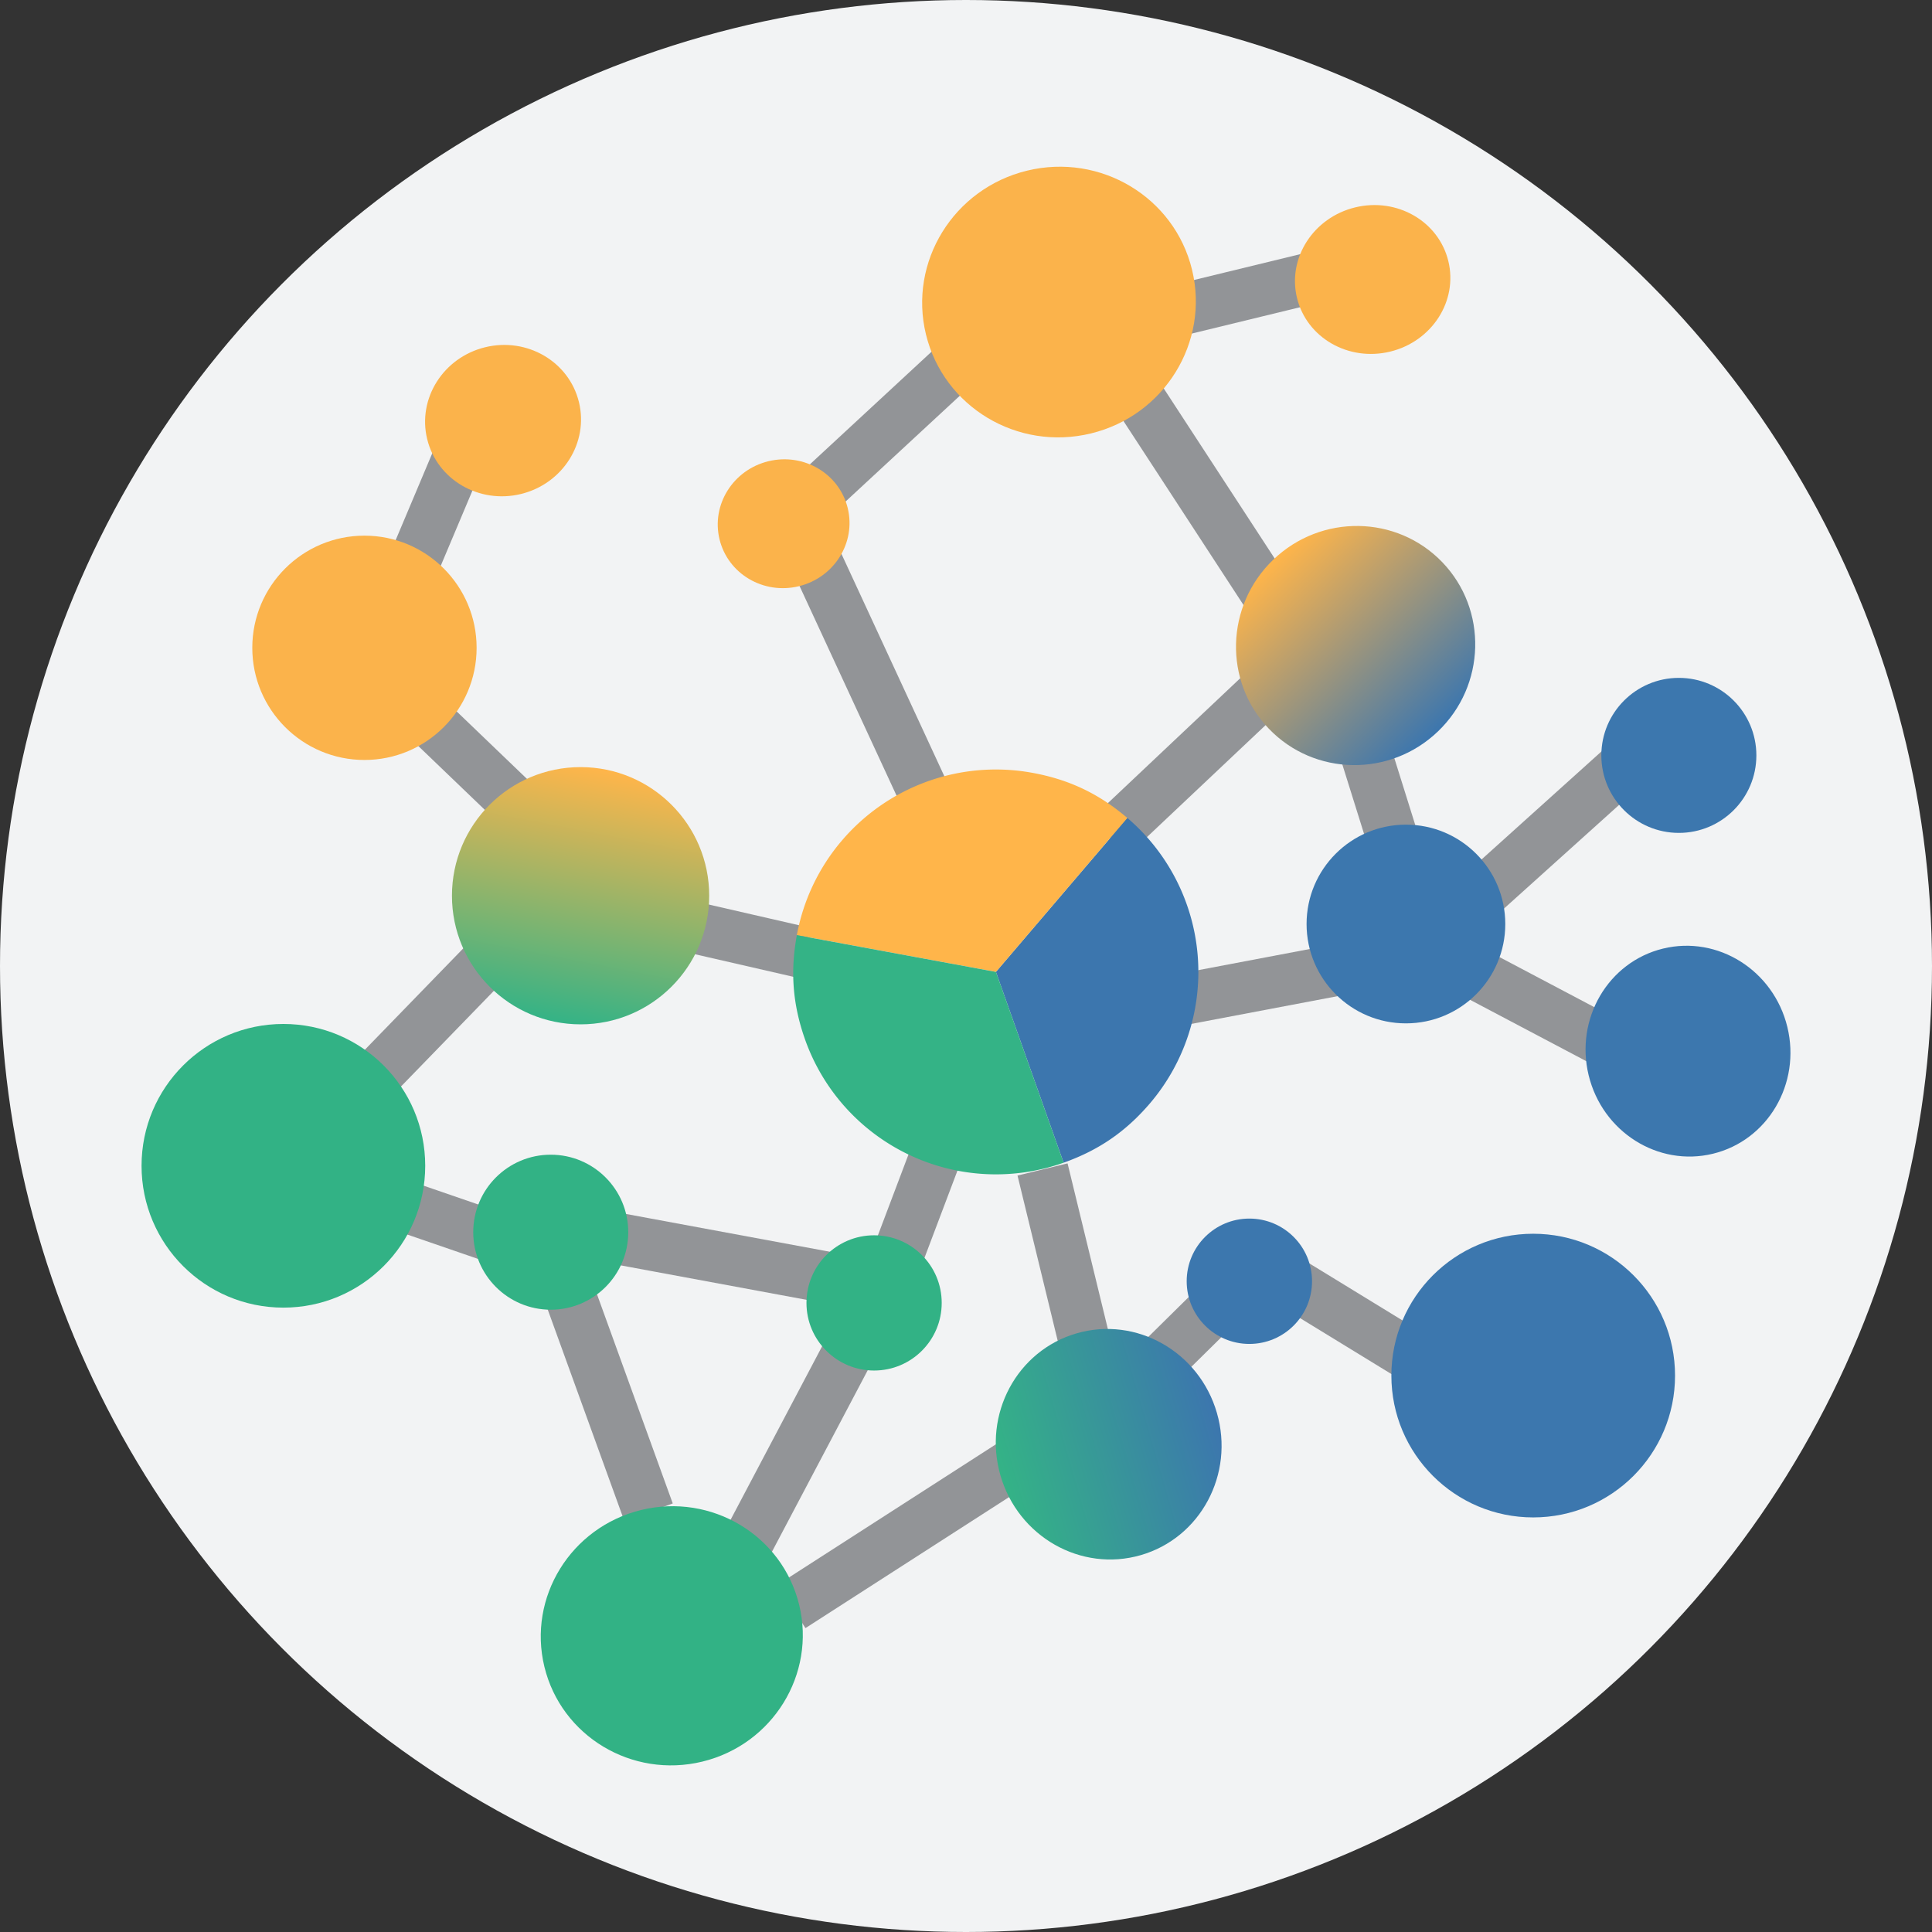 <svg xmlns="http://www.w3.org/2000/svg" width="40" height="40" viewBox="0 0 75 75">
  <rect x="0" y="0" width="75" height="75" fill="#333333" stroke="none"/>
  <style>
    .st1{fill:none;stroke:#929497;stroke-width:2;stroke-miterlimit:10}.st5{fill:#fbb34b}.st7{fill:#32b285}.st10{fill:#3c77ae}
  </style>
  <g id="Layer_1">
    <circle cx="37.5" cy="37.5" r="37.5" fill="#f2f3f4"/>
    <path class="st1" d="M34.757 48.994l1.603-4.24M25.597 35.7l5.635 1.293M42.673 54.448l-2.202-9.05M43.04 32.522l5.959-5.624M52.844 37.479l-7.382 1.4M31.318 20.972l5.278 11.405M30.727 62.362l9.786-6.297M48.092 49.836l-4.146 4.09M51.13 26.036l-8.614-13.204M52.718 10.35l-7.652 1.861M30.419 20.334l9.748-9.026M23.739 34.773l-8.083-7.758M15.43 23.374l2.841-6.74M13.147 45.95l6.616 2.278M21.667 49.016l3.509 9.688M21.924 47.702l10.298 1.909M27.692 62.408l6.241-11.828M13.883 42.476l6.743-6.946M55.624 36.92l8.163 4.309M55.63 36.406l7.241-6.522M54.101 32.693l-1.33-4.25M49.513 49.412l6.04 3.698"/>
    <circle class="st5" cx="14.148" cy="25.148" r="4.354"/>
    <ellipse transform="rotate(-13.674 19.53 16.329)" class="st5" cx="19.529" cy="16.328" rx="3.032" ry="2.932"/>
    <ellipse transform="rotate(-13.68 30.413 20.33)" class="st5" cx="30.42" cy="20.333" rx="2.561" ry="2.497"/>
    <linearGradient id="SVGID_1_" gradientUnits="userSpaceOnUse" x1="22.853" y1="36.755" x2="22.853" y2="26.769" gradientTransform="rotate(10.929 6.968 31.612)">
      <stop offset="0" stop-color="#34b386"/>
      <stop offset="1" stop-color="#ffb54a"/>
    </linearGradient>
    <circle cx="22.538" cy="34.772" r="4.993" fill="url(#SVGID_1_)"/>
    <path class="st5" d="M56.224 10.135c.377 1.546-.631 3.118-2.256 3.514-1.623.395-3.243-.538-3.619-2.084-.377-1.546.635-3.119 2.257-3.514 1.625-.396 3.242.538 3.618 2.084z"/>
    <linearGradient id="SVGID_2_" gradientUnits="userSpaceOnUse" x1="51.02" y1="33.011" x2="57.422" y2="33.011" gradientTransform="matrix(.999 1.041 -1.052 1.009 33.185 -64.712)">
      <stop offset="0" stop-color="#ffb54a"/>
      <stop offset="1" stop-color="#3c76ae"/>
    </linearGradient>
    <path d="M55.823 28.392c-1.859 1.785-4.798 1.739-6.565-.102-1.767-1.841-1.69-4.779.17-6.563 1.859-1.784 4.797-1.739 6.565.101 1.764 1.84 1.689 4.779-.17 6.564z" fill="url(#SVGID_2_)"/>
    <ellipse transform="rotate(-13.663 41.112 11.721)" class="st5" cx="41.109" cy="11.725" rx="5.315" ry="5.249"/>
    <path d="M38.662 37.729l5.101-5.977a7.862 7.862 0 0 1 .879 11.079c-.94 1.099-1.989 1.82-3.353 2.305l-2.627-7.407z" fill="#3c76ae"/>
    <path d="M38.662 37.729l-7.729-1.427a7.858 7.858 0 0 1 9.156-6.299c1.424.262 2.573.811 3.673 1.75l-5.1 5.976z" fill="#ffb54a"/>
    <path d="M38.662 37.729l2.627 7.407a7.86 7.86 0 0 1-10.035-4.778c-.482-1.362-.582-2.635-.32-4.056l7.728 1.427z" fill="#34b386"/>
    <circle class="st7" cx="11.001" cy="45.256" r="5.506"/>
    <linearGradient id="SVGID_3_" gradientUnits="userSpaceOnUse" x1="34.977" y1="56.051" x2="43.724" y2="56.051" gradientTransform="rotate(-16.137 41.243 43.047)">
      <stop offset=".001" stop-color="#34b386"/>
      <stop offset="1" stop-color="#3c76ae"/>
    </linearGradient>
    <path d="M47.24 54.85c.688 2.376-.635 4.849-2.954 5.52-2.32.672-4.759-.713-5.448-3.09-.688-2.376.635-4.849 2.956-5.52 2.32-.672 4.759.713 5.446 3.09z" fill="url(#SVGID_3_)"/>
    <ellipse transform="rotate(-13.663 26.09 63.506)" class="st7" cx="26.08" cy="63.499" rx="5.089" ry="5.026"/>
    <circle class="st7" cx="21.38" cy="47.834" r="3.009"/>
    <circle class="st7" cx="33.932" cy="50.579" r="2.625"/>
    <ellipse transform="rotate(-13.674 65.527 40.805)" class="st10" cx="65.528" cy="40.806" rx="3.969" ry="4.098"/>
    <circle class="st10" cx="54.578" cy="35.87" r="3.857"/>
    <circle class="st10" cx="59.519" cy="53.4" r="5.506"/>
    <circle class="st10" cx="48.5" cy="49.738" r="2.433"/>
    <circle class="st10" cx="65.173" cy="29.324" r="3.009"/>
  </g>
</svg>

